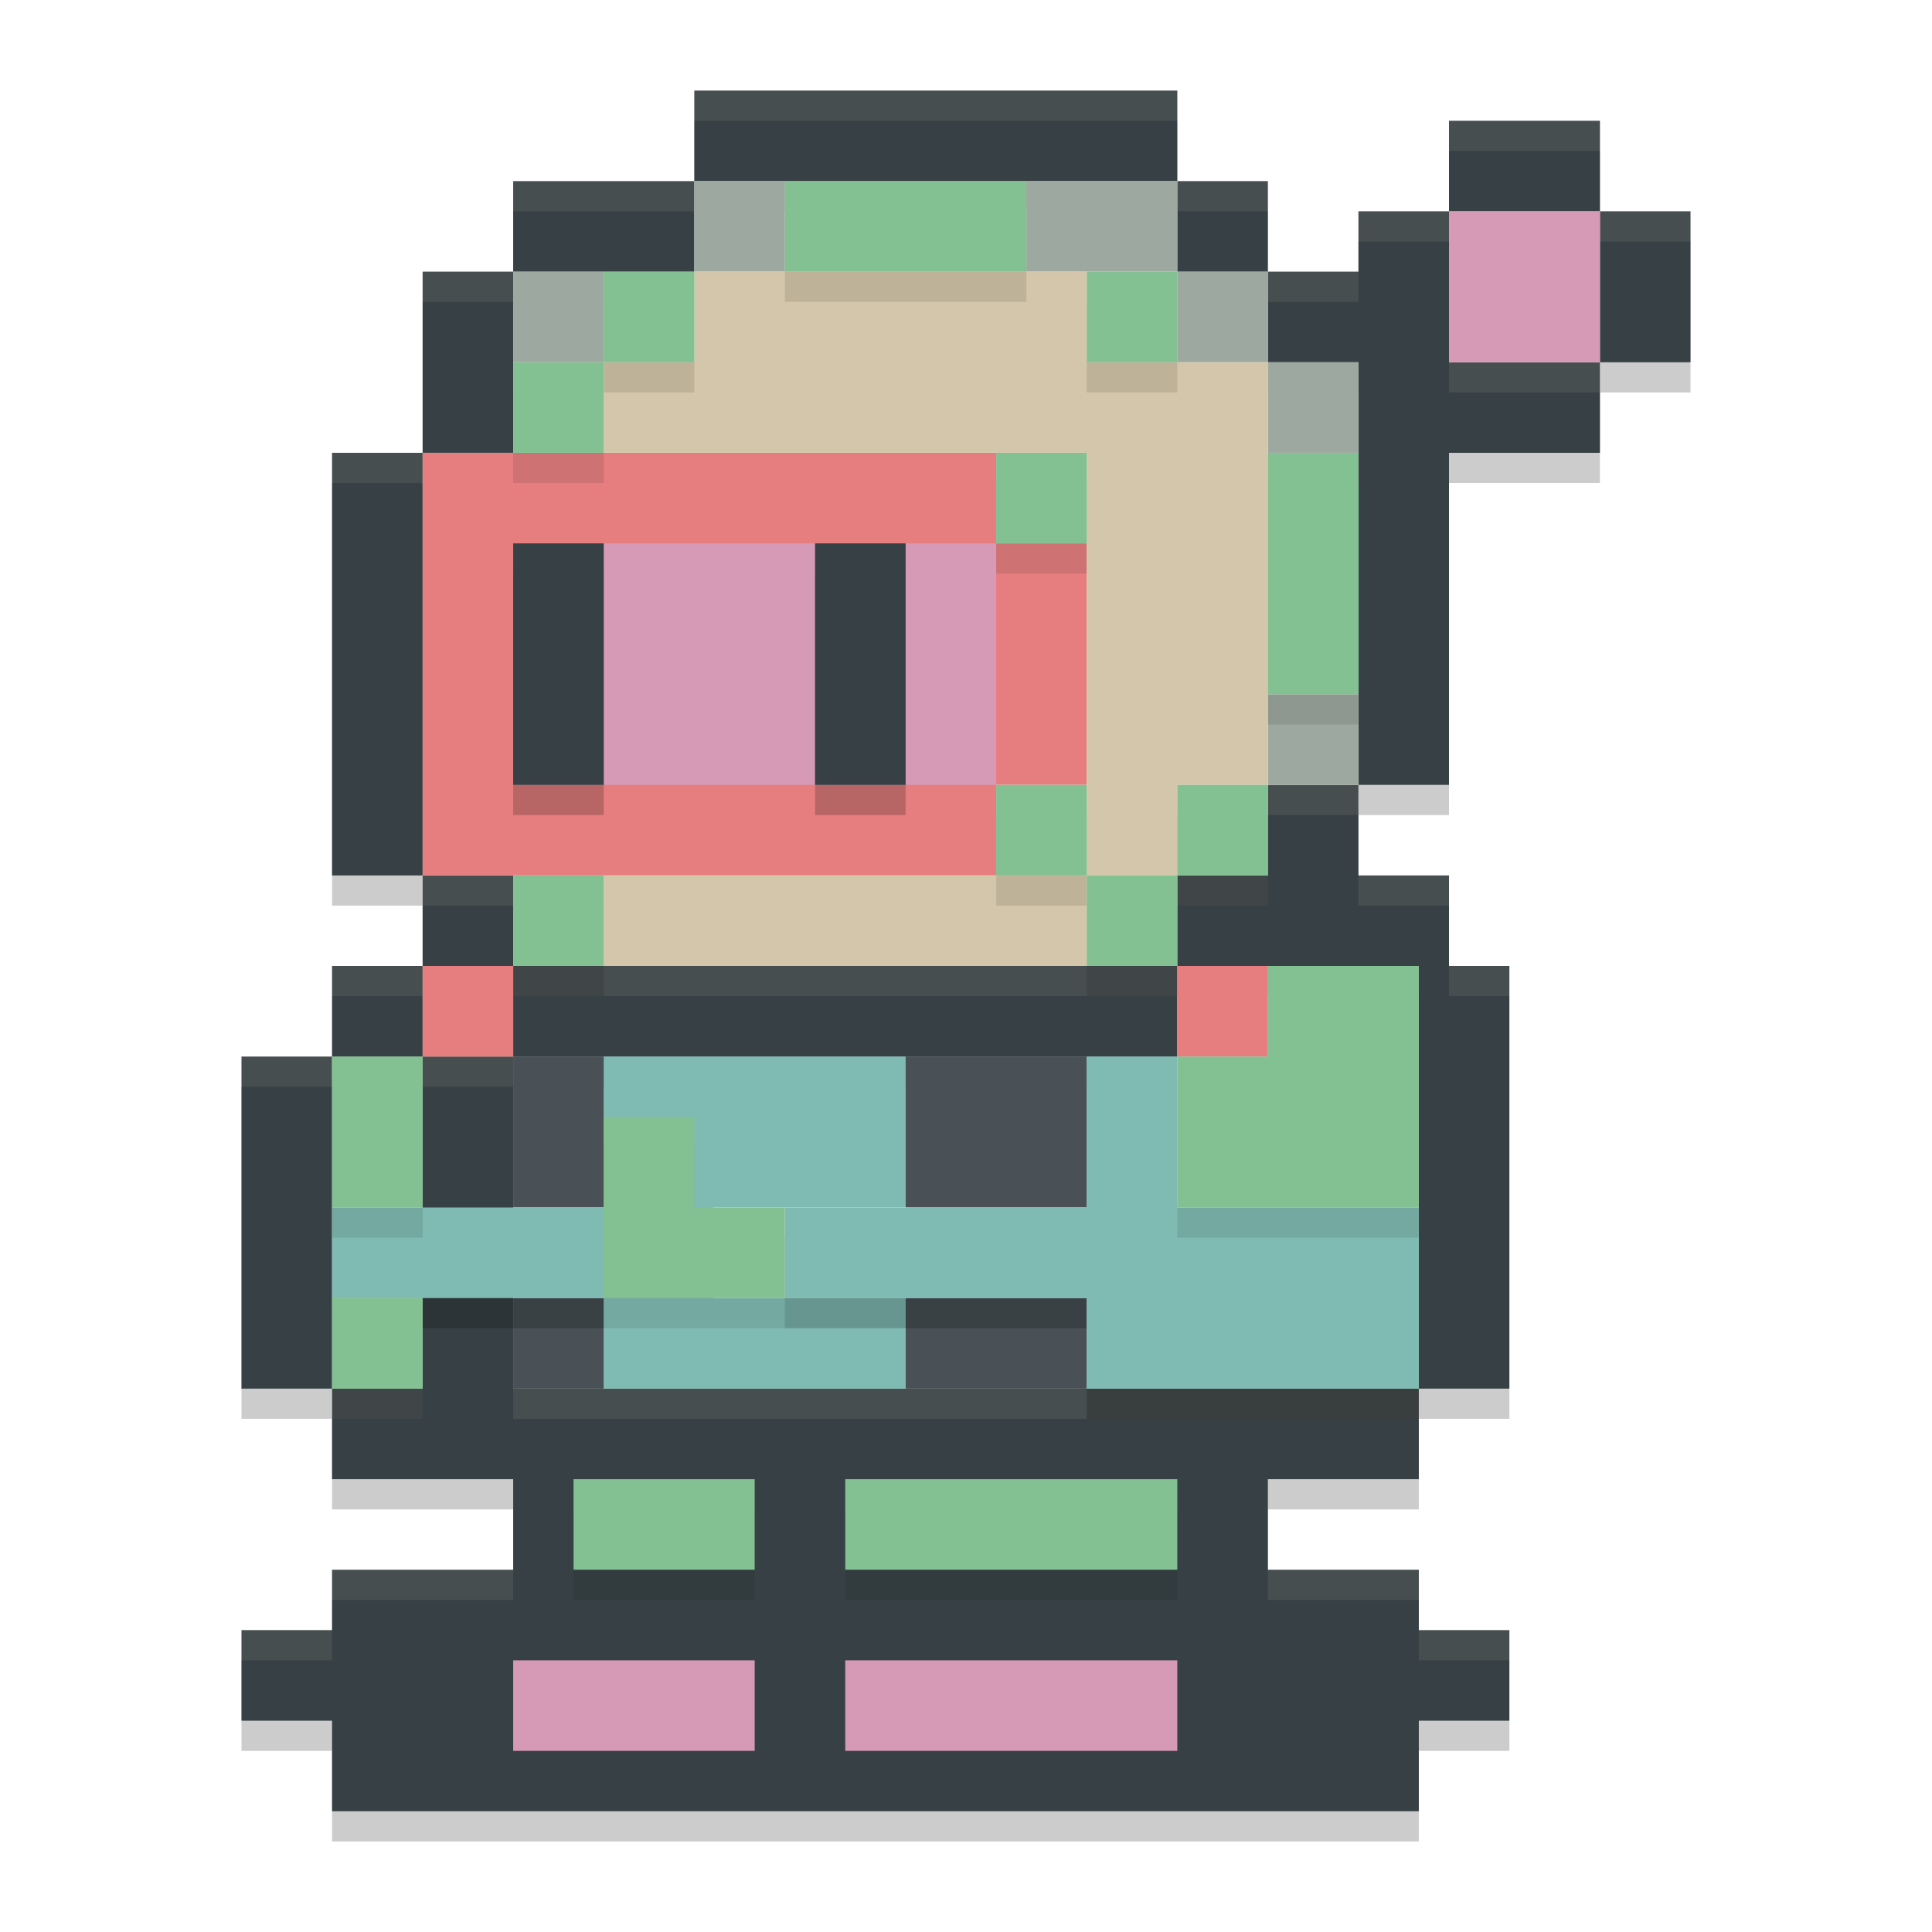 <svg xmlns="http://www.w3.org/2000/svg" width="64" height="64" version="1.1">
 <path style="opacity:0.2" d="M 23,4 V 7 H 39 V 4 Z m 16,3 v 3 h 3 V 7 Z m 3,3 v 3 h 3 v 14 h 3 V 16 h 5 V 13 H 48 V 8 h -3 v 2 z m 6,-2 h 5 V 5 h -5 z m 5,0 v 5 h 3 V 8 Z m -8,19 h -3 v 3 h -3 v 3 H 41.801 45 47 v 14 h 3 V 33 h -2 v -3 h -3 z m 2,20 H 19 17 V 36 h -3 v 11 h -3 v 3 h 6 v 3 h -6 v 2 H 8 v 3 h 3 v 3 h 36 v -3 h 3 v -3 h -3 v -2 h -5 v -3 h 5 z M 11,47 V 36 H 8 v 11 z m 0,-11 h 3 v -3 h -3 z m 3,-3 h 3 v -3 h -3 z m 0,-3 V 16 h -3 v 14 z m 0,-14 h 3 v -6 h -3 z m 3,-6 h 6 V 7 h -6 z m 0,23 v 3 h 22 v -3 z"/>
 <path style="fill:#374145" d="M 23,3 V 6 H 39 V 3 Z m 16,3 v 3 h 3 V 6 Z m 3,3 v 3 h 3 v 14 h 3 V 15 h 5 V 12 H 48 V 7 h -3 v 2 z m 6,-2 h 5 V 4 h -5 z m 5,0 v 5 h 3 V 7 Z m -8,19 h -3 v 3 h -3 v 3 H 41.801 45 47 v 14 h 3 V 32 h -2 v -3 h -3 z m 2,20 H 19 17 V 35 h -3 v 11 h -3 v 3 h 6 v 3 h -6 v 2 H 8 v 3 h 3 v 3 h 36 v -3 h 3 v -3 h -3 v -2 h -5 v -3 h 5 z M 11,46 V 35 H 8 v 11 z m 0,-11 h 3 v -3 h -3 z m 3,-3 h 3 v -3 h -3 z m 0,-3 V 15 h -3 v 14 z m 0,-14 h 3 V 9 h -3 z m 3,-6 h 6 V 6 h -6 z m 0,23 v 3 h 22 v -3 z"/>
 <path style="fill:#d3c6aa;opacity:0.1" d="M 23 3 L 23 4 L 39 4 L 39 3 L 23 3 z M 48 4 L 48 5 L 53 5 L 53 4 L 48 4 z M 17 6 L 17 7 L 23 7 L 23 6 L 17 6 z M 39 6 L 39 7 L 42 7 L 42 6 L 39 6 z M 45 7 L 45 8 L 48 8 L 48 7 L 45 7 z M 53 7 L 53 8 L 56 8 L 56 7 L 53 7 z M 14 9 L 14 10 L 17 10 L 17 9 L 14 9 z M 42 9 L 42 10 L 45 10 L 45 9 L 42 9 z M 48 12 L 48 13 L 53 13 L 53 12 L 48 12 z M 11 15 L 11 16 L 14 16 L 14 15 L 11 15 z M 42 26 L 42 27 L 45 27 L 45 26 L 42 26 z M 14 29 L 14 30 L 17 30 L 17 29 L 14 29 z M 39 29 L 39 30 L 42 30 L 42 29 L 39 29 z M 45 29 L 45 30 L 48 30 L 48 29 L 45 29 z M 11 32 L 11 33 L 14 33 L 14 32 L 11 32 z M 17 32 L 17 33 L 39 33 L 39 32 L 17 32 z M 48 32 L 48 33 L 50 33 L 50 32 L 48 32 z M 8 35 L 8 36 L 11 36 L 11 35 L 8 35 z M 14 35 L 14 36 L 17 36 L 17 35 L 14 35 z M 11 46 L 11 47 L 14 47 L 14 46 L 11 46 z M 17 46 L 17 47 L 19 47 L 47 47 L 47 46 L 19 46 L 17 46 z M 11 52 L 11 53 L 17 53 L 17 52 L 11 52 z M 42 52 L 42 53 L 47 53 L 47 52 L 42 52 z M 8 54 L 8 55 L 11 55 L 11 54 L 8 54 z M 47 54 L 47 55 L 50 55 L 50 54 L 47 54 z"/>
 <path style="fill:#e67e80" d="m 14,15 v 14 h 19 v -3 h 3 v -8 h -3 v -3 z m 0,17 v 3 h 3 v -3 z m 25,0 v 3 h 3 v -3 z"/>
 <path style="fill:#d699b6" d="m 48,7 v 5 h 5 V 7 Z M 17,18 v 8 h 16 v -8 z"/>
 <path style="fill:#9da9a0" d="m 23,6 v 3 h 3 V 6 Z m 11,0 v 3 h 5 V 6 Z m 5,3 v 3 h 3 V 9 Z m 3,3 v 3 h 3 V 12 Z M 17,9 v 3 h 3 V 9 Z m 25,14 v 3 h 3 v -3 z"/>
 <path style="fill:#d3c6aa" d="m 23,9 v 3 h -3 v 3 h 3 13 v 11 3 h 3 v -3 h 3 V 12 H 36 V 9 Z M 36,29 H 20 v 3 h 16 z"/>
 <path style="opacity:0.2" d="m 17,19 v 8 h 3 v -8 z m 10,0 v 8 h 3 v -8 z"/>
 <path style="fill:#374145" d="m 17,18 v 8 h 3 v -8 z m 10,0 v 8 h 3 v -8 z"/>
 <path style="fill:#d699b6" d="m 17,55 v 3 h 8 v -3 z m 11,0 v 3 h 11 v -3 z"/>
 <path style="fill:#7fbbb3" d="m 20,35 v 2 3 3 3 H 30 V 43 H 23.636 V 40 H 30 v -3 -2 z"/>
 <path style="fill:#495156" d="m 17,35 v 5 h 3 v -5 z m 13,0 v 5 h 6 v -5 z m -13,8 v 3 h 3 v -3 z m 13,0 v 3 h 6 v -3 z"/>
 <path style="opacity:0.2" d="m 36,36 v 5 H 26 v 3 h 10 v 3 h 3 8 v -3 -3 h -8 v -5 z m -25,5 v 3 h 9 v -3 z"/>
 <path style="fill:#7fbbb3" d="m 36,35 v 5 H 26 v 3 h 10 v 3 h 3 8 v -3 -3 h -8 v -5 z m -25,5 v 3 h 9 v -3 z"/>
 <path style="opacity:0.1" d="m 26,7 v 3 h 8 V 7 Z m -6,3 v 3 h 3 v -3 z m 0,3 h -3 v 3 h 3 z m 16,-3 v 3 h 3 v -3 z m -3,6 v 3 h 3 v -3 z m 9,0 v 8 h 3 v -8 z m -9,11 v 3 h 3 v -3 z m 3,3 v 3 h 3 v -3 z m 3,0 h 3 v -3 h -3 z m -22,0 v 3 h 3 v -3 z m 25,3 v 3 h -3 v 5 h 3 3 2 v -5 -3 h -2 z m -31,3 v 5 h 3 v -5 z m 9,2 v 3 3 h 3 3 v -3 h -3 v -3 z m -9,6 v 3 h 3 v -3 z m 8,6 v 3 h 3 3 v -3 h -3 z m 9,0 v 3 h 6 5 v -3 h -5 z"/>
 <path style="fill:#83c092" d="m 26,6 v 3 h 8 V 6 Z m -6,3 v 3 h 3 V 9 Z m 0,3 h -3 v 3 h 3 z M 36,9 v 3 h 3 V 9 Z m -3,6 v 3 h 3 v -3 z m 9,0 v 8 h 3 v -8 z m -9,11 v 3 h 3 v -3 z m 3,3 v 3 h 3 v -3 z m 3,0 h 3 v -3 h -3 z m -22,0 v 3 h 3 v -3 z m 25,3 v 3 h -3 v 5 h 3 3 2 v -5 -3 h -2 z m -31,3 v 5 h 3 v -5 z m 9,2 v 3 3 h 3 3 v -3 h -3 v -3 z m -9,6 v 3 h 3 v -3 z m 8,6 v 3 h 3 3 v -3 h -3 z m 9,0 v 3 h 6 5 v -3 h -5 z"/>
</svg>
